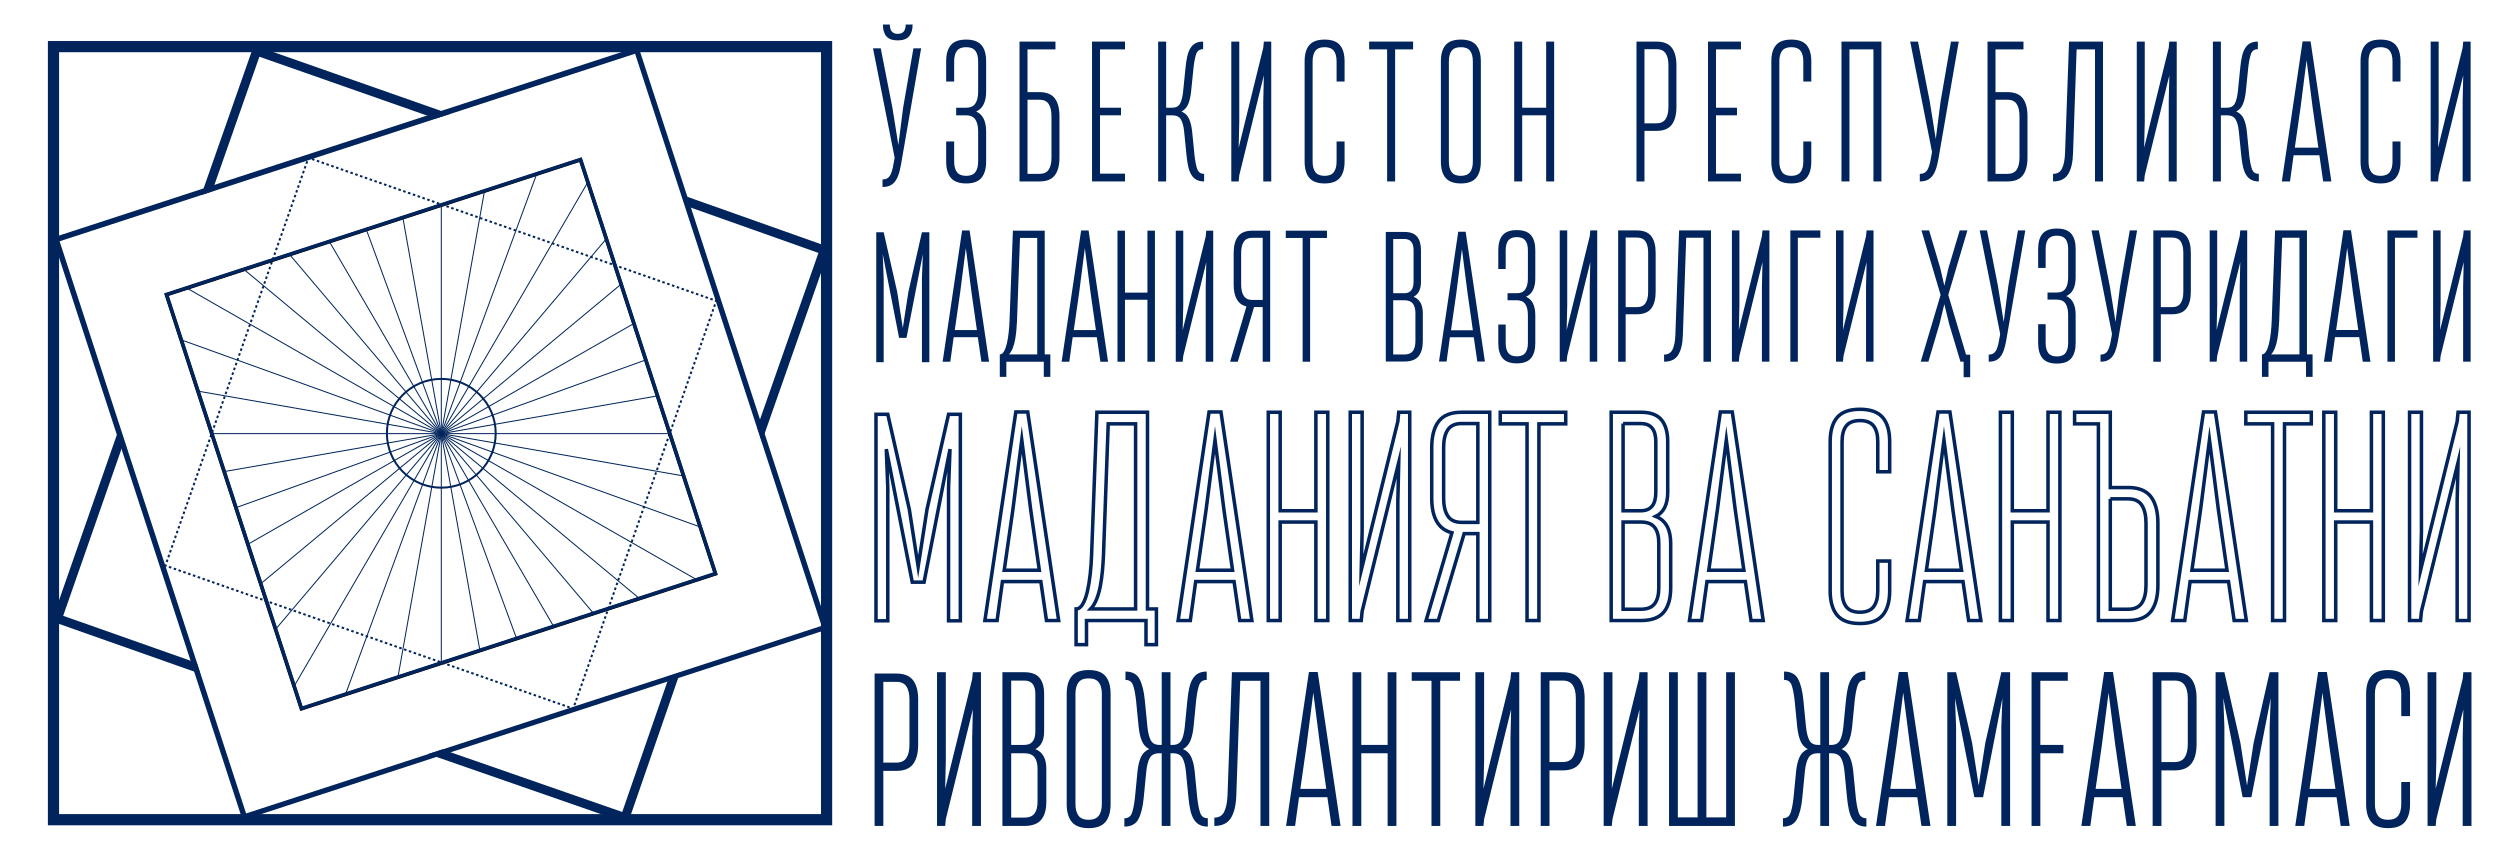 <?xml version="1.0" encoding="UTF-8" standalone="no"?>
<!-- Created with Inkscape (http://www.inkscape.org/) -->

<svg
   xmlns:dc="http://purl.org/dc/elements/1.1/"
   xmlns:cc="http://creativecommons.org/ns#"
   xmlns:rdf="http://www.w3.org/1999/02/22-rdf-syntax-ns#"
   xmlns:svg="http://www.w3.org/2000/svg"
   xmlns="http://www.w3.org/2000/svg"
   xmlns:xlink="http://www.w3.org/1999/xlink"
   xmlns:sodipodi="http://sodipodi.sourceforge.net/DTD/sodipodi-0.dtd"
   xmlns:inkscape="http://www.inkscape.org/namespaces/inkscape"
   width="710"
   height="240"
   viewBox="0 0 187.854 63.5"
   version="1.1"
   id="svg8"
   inkscape:version="0.92.4 (5da689c313, 2019-01-14)"
   sodipodi:docname="logo_uz.svg">
  <defs
     id="defs2">
    <rect
       height="289.333"
       width="782.398"
       id="SVGID_1_"
       x="0"
       y="0" />
    <rect
       height="123.448"
       width="123.448"
       transform="matrix(-0.31,-0.951,0.951,-0.31,61.209,334.935)"
       y="83.534"
       x="90.408"
       id="SVGID_3_" />
    <rect
       height="289.333"
       width="782.398"
       id="SVGID_5_"
       x="0"
       y="0" />
    <rect
       height="289.333"
       width="782.398"
       id="SVGID_1_-2"
       x="0"
       y="0" />
    <rect
       height="123.448"
       width="123.448"
       transform="matrix(-0.31,-0.951,0.951,-0.31,61.209,334.935)"
       y="83.534"
       x="90.408"
       id="SVGID_3_-9" />
    <rect
       height="289.333"
       width="782.398"
       id="SVGID_5_-3"
       x="0"
       y="0" />
    <rect
       height="289.333"
       width="782.398"
       id="SVGID_1_-6"
       x="0"
       y="0" />
    <rect
       height="123.448"
       width="123.448"
       transform="matrix(-0.31,-0.951,0.951,-0.31,61.209,334.935)"
       y="83.534"
       x="90.408"
       id="SVGID_3_-4" />
    <rect
       height="289.333"
       width="782.398"
       id="SVGID_5_-0"
       x="0"
       y="0" />
  </defs>
  <sodipodi:namedview
     id="base"
     pagecolor="#ffffff"
     bordercolor="#666666"
     borderopacity="1.0"
     inkscape:pageopacity="0.0"
     inkscape:pageshadow="2"
     inkscape:zoom="0.35"
     inkscape:cx="-35.714286"
     inkscape:cy="560"
     inkscape:document-units="mm"
     inkscape:current-layer="layer1"
     showgrid="false"
     units="px"
     inkscape:window-width="1920"
     inkscape:window-height="1017"
     inkscape:window-x="-8"
     inkscape:window-y="-8"
     inkscape:window-maximized="1" />
  <g
     inkscape:label="Layer 1"
     inkscape:groupmode="layer"
     id="layer1"
     transform="translate(0,-233.5)">
    <g
       id="g5213"
       transform="matrix(0.265,0,0,0.265,-7.167,227.628)">
      <path
         id="path4765"
         d="M 262.158,255.321 H 41.48 V 34.645 H 262.158 Z M 42.945,253.856 H 260.692 V 36.11 H 42.945 Z"
         inkscape:connector-curvature="0"
         style="fill:#00245b" />
      <path
         id="path4767"
         d="M 262.158,255.321 H 41.48 V 34.645 H 262.158 Z M 42.945,253.856 H 260.692 V 36.11 H 42.945 Z"
         stroke-miterlimit="10"
         inkscape:connector-curvature="0"
         style="fill:none;stroke:#00245b;stroke-width:1.711;stroke-miterlimit:10" />
      <polyline
         id="polyline4769"
         points="189.7,222.761 189.581,223.101   189.241,222.981 "
         stroke-miterlimit="10"
         style="fill:none;stroke:#00245b;stroke-width:0.57;stroke-miterlimit:10" />
      <line
         id="line4771"
         y2="182.777"
         x2="74.622"
         y1="222.743"
         x1="188.561"
         stroke-miterlimit="10"
         style="fill:none;stroke:#00245b;stroke-width:0.57;stroke-miterlimit:10;stroke-dasharray:0.721, 0.721" />
      <polyline
         id="polyline4773"
         points="74.281,182.658 73.941,182.539   74.06,182.199 "
         stroke-miterlimit="10"
         style="fill:none;stroke:#00245b;stroke-width:0.57;stroke-miterlimit:10" />
      <line
         id="line4775"
         y2="67.579"
         x2="114.264"
         y1="181.519"
         x1="74.299"
         stroke-miterlimit="10"
         style="fill:none;stroke:#00245b;stroke-width:0.57;stroke-miterlimit:10;stroke-dasharray:0.721, 0.721" />
      <polyline
         id="polyline4777"
         points="114.383,67.238 114.502,66.898   114.842,67.018 "
         stroke-miterlimit="10"
         style="fill:none;stroke:#00245b;stroke-width:0.57;stroke-miterlimit:10" />
      <line
         id="line4779"
         y2="107.222"
         x2="229.462"
         y1="67.256"
         x1="115.522"
         stroke-miterlimit="10"
         style="fill:none;stroke:#00245b;stroke-width:0.57;stroke-miterlimit:10;stroke-dasharray:0.721, 0.721" />
      <polyline
         id="polyline4781"
         points="229.803,107.341 230.143,107.46   230.024,107.8 "
         stroke-miterlimit="10"
         style="fill:none;stroke:#00245b;stroke-width:0.57;stroke-miterlimit:10" />
      <line
         id="line4783"
         y2="222.42"
         x2="189.819"
         y1="108.48"
         x1="229.785"
         stroke-miterlimit="10"
         style="fill:none;stroke:#00245b;stroke-width:0.57;stroke-miterlimit:10;stroke-dasharray:0.721, 0.721" />
      <rect
         id="rect4785"
         height="123.448"
         width="123.447"
         stroke-miterlimit="10"
         transform="matrix(0.951,-0.31,0.31,0.951,-37.55,54.309)"
         y="83.534"
         x="90.318"
         style="fill:none;stroke:#000000;stroke-width:0.998;stroke-miterlimit:10" />
      <g
         id="g4815">
	<defs
   id="defs4788">
		<rect
   height="289.333"
   width="782.398"
   id="rect5074"
   x="0"
   y="0" />

	</defs>

	<clipPath
   id="SVGID_2_">
		<use
   id="use4790"
   overflow="visible"
   xlink:href="#SVGID_1_-6"
   style="overflow:visible"
   x="0"
   y="0"
   width="100%"
   height="100%" />

	</clipPath>

	
		<circle
   id="circle4793"
   r="15.424"
   cy="145.019"
   cx="152.177"
   stroke-miterlimit="10"
   clip-path="url(#SVGID_2_)"
   style="fill:none;stroke:#00245b;stroke-width:0.57;stroke-miterlimit:10" />

	
		<rect
   id="rect4795"
   height="171.74"
   width="172.734"
   stroke-miterlimit="10"
   clip-path="url(#SVGID_2_)"
   transform="matrix(0.951,-0.31,0.31,0.951,-37.486,54.267)"
   y="59.17"
   x="65.577"
   style="fill:none;stroke:#00245b;stroke-width:1.141;stroke-miterlimit:10" />

	<polygon
   id="polygon4797"
   points="261.217,200.167 260.813,200.299 96.191,253.996 96.06,253.591 42.67,89.913 43.075,89.782 207.697,36.085 207.831,36.489 "
   stroke-miterlimit="10"
   clip-path="url(#SVGID_2_)"
   style="fill:none;stroke:#00245b;stroke-width:1.141;stroke-miterlimit:10" />

	<polygon
   id="polygon4799"
   points="82.259,211.587 82.04,210.91 43.692,197.378 61.187,147.304 60.898,146.414 43.064,197.458 42.972,197.724 "
   clip-path="url(#SVGID_2_)"
   style="fill:#00245b" />

	<polygon
   id="polygon4801"
   points="82.259,211.587 82.04,210.91 43.692,197.378 61.187,147.304 60.898,146.414 43.064,197.458 42.972,197.724 "
   stroke-miterlimit="10"
   clip-path="url(#SVGID_2_)"
   style="fill:none;stroke:#00245b;stroke-width:1.997;stroke-miterlimit:10" />

	<polygon
   id="polygon4803"
   points="85.734,75.867 86.411,75.646 99.983,36.971 150.563,54.721 151.448,54.432 99.904,36.344 99.637,36.25 "
   clip-path="url(#SVGID_2_)"
   style="fill:#00245b" />

	<polygon
   id="polygon4805"
   points="85.734,75.867 86.411,75.646 99.983,36.971 150.563,54.721 151.448,54.432 99.904,36.344 99.637,36.25 "
   stroke-miterlimit="10"
   clip-path="url(#SVGID_2_)"
   style="fill:none;stroke:#00245b;stroke-width:1.997;stroke-miterlimit:10" />

	<polygon
   id="polygon4807"
   points="218.285,214.416 217.609,214.636 204.1,253.669 152.485,235.715 151.596,236.001 204.179,254.297 204.446,254.391 "
   clip-path="url(#SVGID_2_)"
   style="fill:#00245b" />

	<polygon
   id="polygon4809"
   points="218.285,214.416 217.609,214.636 204.1,253.669 152.485,235.715 151.596,236.001 204.179,254.297 204.446,254.391 "
   stroke-miterlimit="10"
   clip-path="url(#SVGID_2_)"
   style="fill:none;stroke:#00245b;stroke-width:1.997;stroke-miterlimit:10" />

	<polygon
   id="polygon4811"
   points="261.111,92.916 222.008,79.048 222.227,79.724 260.39,93.262 242.818,143.337 243.105,144.226 261.018,93.182 "
   clip-path="url(#SVGID_2_)"
   style="fill:#00245b" />

	<polygon
   id="polygon4813"
   points="261.111,92.916 222.008,79.048 222.227,79.724 260.39,93.262 242.818,143.337 243.105,144.226 261.018,93.182 "
   stroke-miterlimit="10"
   clip-path="url(#SVGID_2_)"
   style="fill:none;stroke:#00245b;stroke-width:1.997;stroke-miterlimit:10" />

</g>
      <g
         id="g4859">
	<defs
   id="defs4818">
		
			<rect
   height="123.448"
   width="123.448"
   transform="matrix(-0.31,-0.951,0.951,-0.31,61.209,334.935)"
   y="83.534"
   x="90.408"
   id="rect5091" />

	</defs>

	<clipPath
   id="SVGID_4_">
		<use
   id="use4820"
   overflow="visible"
   xlink:href="#SVGID_3_-4"
   style="overflow:visible"
   x="0"
   y="0"
   width="100%"
   height="100%" />

	</clipPath>

	
		<line
   id="line4823"
   y2="255.913"
   x2="152.177"
   y1="36.367"
   x1="152.177"
   stroke-miterlimit="10"
   clip-path="url(#SVGID_4_)"
   style="fill:none;stroke:#00245b;stroke-width:0.285;stroke-miterlimit:10" />

	
		<line
   id="line4825"
   y2="145.12"
   x2="40.81"
   y1="145.12"
   x1="262.38"
   stroke-miterlimit="10"
   clip-path="url(#SVGID_4_)"
   style="fill:none;stroke:#00245b;stroke-width:0.285;stroke-miterlimit:10" />

	
		<line
   id="line4827"
   y2="164.574"
   x2="40.81"
   y1="125.87"
   x1="262.38"
   stroke-miterlimit="10"
   clip-path="url(#SVGID_4_)"
   style="fill:none;stroke:#00245b;stroke-width:0.285;stroke-miterlimit:10" />

	
		<line
   id="line4829"
   y2="185.276"
   x2="40.81"
   y1="105.383"
   x1="262.38"
   stroke-miterlimit="10"
   clip-path="url(#SVGID_4_)"
   style="fill:none;stroke:#00245b;stroke-width:0.285;stroke-miterlimit:10" />

	
		<line
   id="line4831"
   y2="208.818"
   x2="40.811"
   y1="82.029"
   x1="262.482"
   stroke-miterlimit="10"
   clip-path="url(#SVGID_4_)"
   style="fill:none;stroke:#00245b;stroke-width:0.285;stroke-miterlimit:10" />

	
		<line
   id="line4833"
   y2="237.697"
   x2="40.81"
   y1="53.583"
   x1="262.294"
   stroke-miterlimit="10"
   clip-path="url(#SVGID_4_)"
   style="fill:none;stroke:#00245b;stroke-width:0.285;stroke-miterlimit:10" />

	
		<line
   id="line4835"
   y2="255.871"
   x2="58.372"
   y1="36.449"
   x1="244.222"
   stroke-miterlimit="10"
   clip-path="url(#SVGID_4_)"
   style="fill:none;stroke:#00245b;stroke-width:0.285;stroke-miterlimit:10" />

	
		<line
   id="line4837"
   y2="255.87"
   x2="87.634"
   y1="36.367"
   x1="215.557"
   stroke-miterlimit="10"
   clip-path="url(#SVGID_4_)"
   style="fill:none;stroke:#00245b;stroke-width:0.285;stroke-miterlimit:10" />

	
		<line
   id="line4839"
   y2="255.87"
   x2="111.488"
   y1="36.367"
   x1="192.133"
   stroke-miterlimit="10"
   clip-path="url(#SVGID_4_)"
   style="fill:none;stroke:#00245b;stroke-width:0.285;stroke-miterlimit:10" />

	
		<line
   id="line4841"
   y2="255.913"
   x2="132.457"
   y1="36.367"
   x1="171.533"
   stroke-miterlimit="10"
   clip-path="url(#SVGID_4_)"
   style="fill:none;stroke:#00245b;stroke-width:0.285;stroke-miterlimit:10" />

	
		<line
   id="line4843"
   y2="255.87"
   x2="171.89"
   y1="36.367"
   x1="132.821"
   stroke-miterlimit="10"
   clip-path="url(#SVGID_4_)"
   style="fill:none;stroke:#00245b;stroke-width:0.285;stroke-miterlimit:10" />

	
		<line
   id="line4845"
   y2="255.87"
   x2="192.867"
   y1="36.367"
   x1="112.222"
   stroke-miterlimit="10"
   clip-path="url(#SVGID_4_)"
   style="fill:none;stroke:#00245b;stroke-width:0.285;stroke-miterlimit:10" />

	
		<line
   id="line4847"
   y2="255.87"
   x2="216.721"
   y1="36.367"
   x1="88.798"
   stroke-miterlimit="10"
   clip-path="url(#SVGID_4_)"
   style="fill:none;stroke:#00245b;stroke-width:0.285;stroke-miterlimit:10" />

	
		<line
   id="line4849"
   y2="255.87"
   x2="245.982"
   y1="36.367"
   x1="60.064"
   stroke-miterlimit="10"
   clip-path="url(#SVGID_4_)"
   style="fill:none;stroke:#00245b;stroke-width:0.285;stroke-miterlimit:10" />

	
		<line
   id="line4851"
   y2="237.806"
   x2="263.574"
   y1="53.36"
   x1="41.892"
   stroke-miterlimit="10"
   clip-path="url(#SVGID_4_)"
   style="fill:none;stroke:#00245b;stroke-width:0.285;stroke-miterlimit:10" />

	
		<line
   id="line4853"
   y2="208.152"
   x2="262.38"
   y1="81.422"
   x1="40.81"
   stroke-miterlimit="10"
   clip-path="url(#SVGID_4_)"
   style="fill:none;stroke:#00245b;stroke-width:0.285;stroke-miterlimit:10" />

	
		<line
   id="line4855"
   y2="184.856"
   x2="262.38"
   y1="104.963"
   x1="40.81"
   stroke-miterlimit="10"
   clip-path="url(#SVGID_4_)"
   style="fill:none;stroke:#00245b;stroke-width:0.285;stroke-miterlimit:10" />

	
		<line
   id="line4857"
   y2="164.37"
   x2="262.38"
   y1="125.666"
   x1="40.81"
   stroke-miterlimit="10"
   clip-path="url(#SVGID_4_)"
   style="fill:none;stroke:#00245b;stroke-width:0.285;stroke-miterlimit:10" />

</g>
      <g
         id="g5051">
	<defs
   id="defs4862">
		<rect
   height="289.333"
   width="782.398"
   id="rect5115"
   x="0"
   y="0" />

	</defs>

	<clipPath
   id="SVGID_6_">
		<use
   id="use4864"
   overflow="visible"
   xlink:href="#SVGID_5_-0"
   style="overflow:visible"
   x="0"
   y="0"
   width="100%"
   height="100%" />

	</clipPath>

	
		<rect
   id="rect4867"
   height="123.447"
   width="123.447"
   stroke-miterlimit="10"
   clip-path="url(#SVGID_6_)"
   transform="matrix(-0.951,0.31,-0.31,-0.951,341.808,236.18)"
   y="83.535"
   x="90.408"
   style="fill:none;stroke:#00245b;stroke-miterlimit:10" />

	<path
   id="path4869"
   d="m 274.589,35.858 h 2.191 l 3.313,16.85 1.685,10.56 1.349,-10.56 2.921,-16.85 h 2.19 l -5.448,31.455 c -0.188,1.235 -0.404,2.34 -0.646,3.314 -0.245,0.973 -0.562,1.797 -0.956,2.471 -0.392,0.674 -0.898,1.189 -1.516,1.544 -0.619,0.357 -1.413,0.534 -2.387,0.534 v -2.135 c 0.599,0 1.086,-0.13 1.46,-0.393 0.374,-0.26 0.675,-0.645 0.898,-1.151 0.226,-0.506 0.413,-1.104 0.563,-1.797 0.148,-0.692 0.299,-1.489 0.449,-2.387 l 0.056,-0.506 z m 11.233,-6.74 c 0,1.46 -0.337,2.575 -1.011,3.341 -0.673,0.768 -1.74,1.152 -3.201,1.152 -1.498,0 -2.576,-0.384 -3.23,-1.152 -0.656,-0.766 -0.983,-1.881 -0.983,-3.341 h 1.966 c 0,1.76 0.749,2.64 2.247,2.64 1.497,0 2.247,-0.88 2.247,-2.64 z"
   clip-path="url(#SVGID_6_)"
   inkscape:connector-curvature="0"
   style="fill:#00245b" />

	<path
   id="path4871"
   d="m 303.607,51.512 c 0.529,-0.793 0.795,-1.926 0.795,-3.399 v -8.555 c 0,-1.322 -0.266,-2.322 -0.795,-3.003 -0.528,-0.68 -1.396,-1.02 -2.605,-1.02 -1.209,0 -2.078,0.34 -2.607,1.02 -0.529,0.681 -0.793,1.681 -0.793,3.003 v 5.722 h -2.266 v -5.722 c 0,-2.04 0.444,-3.578 1.332,-4.617 0.887,-1.039 2.332,-1.559 4.334,-1.559 2.001,0 3.446,0.52 4.334,1.559 0.887,1.039 1.332,2.577 1.332,4.617 v 8.555 c 0,2.946 -0.946,4.835 -2.833,5.665 1.887,0.831 2.833,2.719 2.833,5.665 v 8.499 c 0,2.04 -0.445,3.589 -1.332,4.646 -0.888,1.057 -2.333,1.586 -4.334,1.586 -2.002,0 -3.447,-0.529 -4.334,-1.586 -0.888,-1.057 -1.332,-2.606 -1.332,-4.646 v -5.665 h 2.266 v 5.665 c 0,1.321 0.264,2.333 0.793,3.031 0.529,0.699 1.398,1.048 2.607,1.048 1.209,0 2.077,-0.349 2.605,-1.048 0.529,-0.698 0.795,-1.71 0.795,-3.031 v -8.499 c 0,-1.473 -0.266,-2.606 -0.795,-3.399 -0.528,-0.793 -1.396,-1.189 -2.605,-1.189 h -2.832 v -2.154 h 2.832 c 1.209,0 2.078,-0.395 2.605,-1.189"
   clip-path="url(#SVGID_6_)"
   inkscape:connector-curvature="0"
   style="fill:#00245b" />

	<path
   id="path4873"
   d="m 316.129,33.95 h 10.198 v 2.21 h -7.931 v 12.123 h 3.398 c 2.001,0 3.447,0.587 4.334,1.757 0.887,1.171 1.331,2.853 1.331,5.042 v 11.784 c 0,2.191 -0.444,3.862 -1.331,5.014 -0.887,1.152 -2.333,1.727 -4.334,1.727 h -5.665 z m 2.267,16.486 v 21.019 h 3.398 c 1.208,0 2.077,-0.397 2.607,-1.19 0.528,-0.793 0.793,-1.926 0.793,-3.399 V 55.082 c 0,-1.473 -0.265,-2.615 -0.793,-3.428 -0.53,-0.811 -1.399,-1.218 -2.607,-1.218 z"
   clip-path="url(#SVGID_6_)"
   inkscape:connector-curvature="0"
   style="fill:#00245b" />

	<polygon
   id="polygon4875"
   points="338.96,52.701 344.909,52.701 344.909,54.855 338.96,54.855 338.96,71.397 346.042,71.397 346.042,73.607 336.694,73.607 336.694,33.95 346.042,33.95 346.042,36.159 338.96,36.159 "
   clip-path="url(#SVGID_6_)"
   style="fill:#00245b" />

	<path
   id="path4877"
   d="m 365.758,66.242 c 0.189,1.663 0.443,2.946 0.766,3.853 0.32,0.906 0.971,1.359 1.953,1.359 v 2.153 c -0.869,0 -1.595,-0.16 -2.181,-0.482 -0.585,-0.32 -1.067,-0.793 -1.444,-1.415 -0.378,-0.623 -0.672,-1.397 -0.878,-2.323 -0.209,-0.925 -0.369,-1.973 -0.483,-3.145 l -0.679,-6.798 c -0.152,-1.473 -0.453,-2.606 -0.907,-3.399 -0.454,-0.793 -1.285,-1.19 -2.493,-1.19 h -1.7 v 18.752 h -2.266 V 33.95 h 2.266 v 18.752 h 1.7 c 1.096,0 1.851,-0.406 2.267,-1.218 0.415,-0.812 0.698,-1.954 0.85,-3.427 l 0.679,-6.742 c 0.113,-1.171 0.274,-2.219 0.482,-3.144 0.208,-0.926 0.501,-1.7 0.879,-2.324 0.377,-0.622 0.858,-1.095 1.444,-1.415 0.585,-0.321 1.311,-0.482 2.182,-0.482 v 2.153 c -0.984,0 -1.635,0.453 -1.956,1.359 -0.321,0.907 -0.576,2.191 -0.764,3.853 l -0.681,6.742 c -0.15,1.435 -0.424,2.634 -0.82,3.597 -0.397,0.963 -1.029,1.671 -1.899,2.125 0.983,0.416 1.69,1.105 2.124,2.067 0.435,0.964 0.728,2.163 0.879,3.598 z"
   clip-path="url(#SVGID_6_)"
   inkscape:connector-curvature="0"
   style="fill:#00245b" />

	<polygon
   id="polygon4879"
   points="385.246,73.607 385.246,50.945 385.416,43.524 378.448,71.852 378.277,73.607 376.182,73.607 376.182,33.95 378.448,33.95 378.448,56.611 378.277,64.034 385.246,35.707 385.416,33.95 387.512,33.95 387.512,73.607 "
   clip-path="url(#SVGID_6_)"
   style="fill:#00245b" />

	<path
   id="path4881"
   d="m 408.304,67.942 c 0,2.04 -0.443,3.589 -1.331,4.646 -0.888,1.057 -2.333,1.586 -4.334,1.586 -2.002,0 -3.447,-0.529 -4.334,-1.586 -0.889,-1.057 -1.331,-2.606 -1.331,-4.646 V 39.558 c 0,-2.04 0.442,-3.577 1.331,-4.617 0.887,-1.039 2.332,-1.559 4.334,-1.559 2.001,0 3.446,0.52 4.334,1.559 0.888,1.04 1.331,2.577 1.331,4.617 v 5.722 h -2.267 v -5.722 c 0,-1.322 -0.265,-2.322 -0.793,-3.002 -0.528,-0.68 -1.397,-1.02 -2.605,-1.02 -1.209,0 -2.078,0.34 -2.606,1.02 -0.529,0.68 -0.793,1.68 -0.793,3.002 v 28.384 c 0,1.322 0.264,2.333 0.793,3.031 0.528,0.699 1.397,1.048 2.606,1.048 1.208,0 2.077,-0.349 2.605,-1.048 0.528,-0.698 0.793,-1.709 0.793,-3.031 v -5.665 h 2.267 z"
   clip-path="url(#SVGID_6_)"
   inkscape:connector-curvature="0"
   style="fill:#00245b" />

	<polygon
   id="polygon4883"
   points="420.37,36.159 415.272,36.159 415.272,33.95 427.736,33.95 427.736,36.159 422.638,36.159 422.638,73.607 420.37,73.607 "
   clip-path="url(#SVGID_6_)"
   style="fill:#00245b" />

	<path
   id="path4885"
   d="m 435.61,39.558 c 0,-2.04 0.443,-3.577 1.332,-4.617 0.886,-1.039 2.331,-1.559 4.333,-1.559 2.001,0 3.446,0.52 4.334,1.559 0.888,1.04 1.332,2.577 1.332,4.617 v 28.384 c 0,2.04 -0.444,3.589 -1.332,4.646 -0.888,1.057 -2.333,1.586 -4.334,1.586 -2.002,0 -3.447,-0.529 -4.333,-1.586 -0.889,-1.057 -1.332,-2.606 -1.332,-4.646 z m 2.267,28.384 c 0,1.322 0.264,2.333 0.793,3.031 0.527,0.699 1.396,1.048 2.605,1.048 1.208,0 2.077,-0.349 2.606,-1.048 0.528,-0.698 0.793,-1.709 0.793,-3.031 V 39.558 c 0,-1.322 -0.265,-2.322 -0.793,-3.002 -0.529,-0.68 -1.398,-1.02 -2.606,-1.02 -1.209,0 -2.078,0.34 -2.605,1.02 -0.529,0.68 -0.793,1.68 -0.793,3.002 z"
   clip-path="url(#SVGID_6_)"
   inkscape:connector-curvature="0"
   style="fill:#00245b" />

	<polygon
   id="polygon4887"
   points="458.668,73.607 456.401,73.607 456.401,33.95 458.668,33.95 458.668,52.702 465.466,52.702 465.466,33.95 467.732,33.95 467.732,73.607 465.466,73.607 465.466,54.855 458.668,54.855 "
   clip-path="url(#SVGID_6_)"
   style="fill:#00245b" />

	<path
   id="path4889"
   d="m 491.073,33.95 h 5.665 c 2.002,0 3.446,0.576 4.334,1.728 0.888,1.153 1.331,2.824 1.331,5.014 v 11.785 c 0,2.189 -0.443,3.871 -1.331,5.041 -0.888,1.171 -2.332,1.756 -4.334,1.756 h -3.399 v 14.333 h -2.266 z m 2.266,2.153 v 21.019 h 3.399 c 1.209,0 2.077,-0.406 2.605,-1.219 0.529,-0.811 0.793,-1.954 0.793,-3.426 V 40.692 c 0,-1.473 -0.264,-2.606 -0.793,-3.4 -0.528,-0.793 -1.396,-1.189 -2.605,-1.189 z"
   clip-path="url(#SVGID_6_)"
   inkscape:connector-curvature="0"
   style="fill:#00245b" />

	<polygon
   id="polygon4891"
   points="513.622,52.701 519.57,52.701 519.57,54.855 513.622,54.855 513.622,71.397 520.703,71.397 520.703,73.607 511.355,73.607 511.355,33.95 520.703,33.95 520.703,36.159 513.622,36.159 "
   clip-path="url(#SVGID_6_)"
   style="fill:#00245b" />

	<path
   id="path4893"
   d="m 540.646,67.942 c 0,2.04 -0.444,3.589 -1.332,4.646 -0.887,1.057 -2.332,1.586 -4.333,1.586 -2.003,0 -3.448,-0.529 -4.334,-1.586 -0.889,-1.057 -1.332,-2.606 -1.332,-4.646 V 39.558 c 0,-2.04 0.443,-3.577 1.332,-4.617 0.886,-1.039 2.331,-1.559 4.334,-1.559 2.001,0 3.446,0.52 4.333,1.559 0.888,1.04 1.332,2.577 1.332,4.617 v 5.722 h -2.267 v -5.722 c 0,-1.322 -0.265,-2.322 -0.793,-3.002 -0.529,-0.68 -1.397,-1.02 -2.605,-1.02 -1.21,0 -2.078,0.34 -2.606,1.02 -0.529,0.68 -0.793,1.68 -0.793,3.002 v 28.384 c 0,1.322 0.264,2.333 0.793,3.031 0.528,0.699 1.396,1.048 2.606,1.048 1.208,0 2.076,-0.349 2.605,-1.048 0.528,-0.698 0.793,-1.709 0.793,-3.031 v -5.665 h 2.267 z"
   clip-path="url(#SVGID_6_)"
   inkscape:connector-curvature="0"
   style="fill:#00245b" />

	<polygon
   id="polygon4895"
   points="560.53,73.607 558.265,73.607 558.265,36.159 551.466,36.159 551.466,73.607 549.2,73.607 549.2,33.95 560.53,33.95 "
   clip-path="url(#SVGID_6_)"
   style="fill:#00245b" />

	<path
   id="path4897"
   d="m 568.688,33.95 h 2.21 l 3.343,16.996 1.699,10.651 1.359,-10.651 2.946,-16.996 h 2.21 l -5.496,31.726 c -0.189,1.246 -0.406,2.36 -0.651,3.343 -0.245,0.982 -0.566,1.813 -0.963,2.493 -0.396,0.679 -0.906,1.199 -1.53,1.557 -0.622,0.36 -1.426,0.538 -2.406,0.538 v -2.153 c 0.603,0 1.094,-0.131 1.472,-0.396 0.378,-0.263 0.68,-0.651 0.907,-1.161 0.227,-0.51 0.415,-1.114 0.565,-1.813 0.151,-0.698 0.302,-1.502 0.454,-2.408 l 0.057,-0.509 z"
   clip-path="url(#SVGID_6_)"
   inkscape:connector-curvature="0"
   style="fill:#00245b" />

	<path
   id="path4899"
   d="m 590.613,33.95 h 10.197 v 2.21 h -7.932 v 12.123 h 3.399 c 2.002,0 3.446,0.587 4.334,1.757 0.888,1.171 1.331,2.853 1.331,5.042 v 11.784 c 0,2.191 -0.443,3.862 -1.331,5.014 -0.888,1.152 -2.332,1.727 -4.334,1.727 h -5.665 V 33.95 Z m 2.266,16.486 v 21.019 h 3.399 c 1.209,0 2.077,-0.397 2.605,-1.19 0.529,-0.793 0.793,-1.926 0.793,-3.399 V 55.082 c 0,-1.473 -0.264,-2.615 -0.793,-3.428 -0.528,-0.811 -1.396,-1.218 -2.605,-1.218 z"
   clip-path="url(#SVGID_6_)"
   inkscape:connector-curvature="0"
   style="fill:#00245b" />

	<path
   id="path4901"
   d="m 609.195,71.454 c 1.208,0 2.058,-0.51 2.55,-1.53 0.49,-1.019 0.773,-2.435 0.85,-4.248 l 1.133,-31.726 h 9.632 v 39.657 h -2.268 V 36.159 h -5.211 l -1.021,29.517 c -0.075,2.531 -0.538,4.485 -1.388,5.863 -0.851,1.38 -2.276,2.068 -4.277,2.068 z"
   clip-path="url(#SVGID_6_)"
   inkscape:connector-curvature="0"
   style="fill:#00245b" />

	<polygon
   id="polygon4903"
   points="641.997,73.607 641.997,50.945 642.167,43.524 635.199,71.852 635.028,73.607 632.933,73.607 632.933,33.95 635.199,33.95 635.199,56.611 635.028,64.034 641.997,35.707 642.167,33.95 644.264,33.95 644.264,73.607 "
   clip-path="url(#SVGID_6_)"
   style="fill:#00245b" />

	<path
   id="path4905"
   d="m 664.827,66.242 c 0.188,1.663 0.444,2.946 0.766,3.853 0.32,0.906 0.972,1.359 1.954,1.359 v 2.153 c -0.869,0 -1.596,-0.16 -2.182,-0.482 -0.585,-0.32 -1.067,-0.793 -1.444,-1.415 -0.378,-0.623 -0.672,-1.397 -0.878,-2.323 -0.209,-0.925 -0.369,-1.973 -0.482,-3.145 l -0.68,-6.798 c -0.15,-1.473 -0.452,-2.606 -0.906,-3.399 -0.453,-0.793 -1.284,-1.19 -2.492,-1.19 h -1.7 v 18.752 h -2.268 V 33.95 h 2.268 v 18.752 h 1.7 c 1.095,0 1.85,-0.406 2.266,-1.218 0.415,-0.812 0.698,-1.954 0.85,-3.427 l 0.68,-6.742 c 0.112,-1.171 0.273,-2.219 0.482,-3.144 0.207,-0.926 0.5,-1.7 0.878,-2.324 0.377,-0.622 0.858,-1.095 1.444,-1.415 0.586,-0.321 1.311,-0.482 2.182,-0.482 v 2.153 c -0.982,0 -1.634,0.453 -1.955,1.359 -0.321,0.907 -0.576,2.191 -0.765,3.853 l -0.681,6.742 c -0.15,1.435 -0.424,2.634 -0.82,3.597 -0.396,0.963 -1.029,1.671 -1.898,2.125 0.982,0.416 1.689,1.105 2.123,2.067 0.436,0.964 0.729,2.163 0.88,3.598 z"
   clip-path="url(#SVGID_6_)"
   inkscape:connector-curvature="0"
   style="fill:#00245b" />

	<path
   id="path4907"
   d="m 684.713,66.186 h -7.308 l -1.021,7.422 h -2.322 l 5.892,-39.714 h 2.267 l 5.892,39.714 h -2.323 z m -6.968,-2.153 h 6.685 l -1.644,-11.501 -1.698,-13.314 -1.7,13.314 z"
   clip-path="url(#SVGID_6_)"
   inkscape:connector-curvature="0"
   style="fill:#00245b" />

	<path
   id="path4909"
   d="m 707.715,67.942 c 0,2.04 -0.444,3.589 -1.332,4.646 -0.887,1.057 -2.333,1.586 -4.334,1.586 -2.002,0 -3.447,-0.529 -4.333,-1.586 -0.889,-1.057 -1.332,-2.606 -1.332,-4.646 V 39.558 c 0,-2.04 0.443,-3.577 1.332,-4.617 0.886,-1.039 2.331,-1.559 4.333,-1.559 2.001,0 3.447,0.52 4.334,1.559 0.888,1.04 1.332,2.577 1.332,4.617 v 5.722 h -2.268 v -5.722 c 0,-1.322 -0.264,-2.322 -0.793,-3.002 -0.528,-0.68 -1.397,-1.02 -2.605,-1.02 -1.209,0 -2.078,0.34 -2.605,1.02 -0.529,0.68 -0.793,1.68 -0.793,3.002 v 28.384 c 0,1.322 0.264,2.333 0.793,3.031 0.527,0.699 1.396,1.048 2.605,1.048 1.208,0 2.077,-0.349 2.605,-1.048 0.529,-0.698 0.793,-1.709 0.793,-3.031 v -5.665 h 2.268 z"
   clip-path="url(#SVGID_6_)"
   inkscape:connector-curvature="0"
   style="fill:#00245b" />

	<polygon
   id="polygon4911"
   points="725.334,73.607 725.334,50.945 725.504,43.524 718.535,71.852 718.366,73.607 716.27,73.607 716.27,33.95 718.535,33.95 718.535,56.611 718.366,64.034 725.334,35.707 725.504,33.95 727.6,33.95 727.6,73.607 "
   clip-path="url(#SVGID_6_)"
   style="fill:#00245b" />

	<polygon
   id="polygon4913"
   points="288.459,88.011 290.565,88.011 290.565,124.858 288.459,124.858 288.459,101.118 288.722,94.223 284.089,117.962 281.984,117.962 277.353,94.223 277.615,101.118 277.615,124.858 275.51,124.858 275.51,88.011 277.615,88.011 281.458,104.961 283.036,115.172 284.616,104.961 "
   clip-path="url(#SVGID_6_)"
   style="fill:#00245b" />

	<path
   id="path4915"
   d="m 304.311,117.772 h -6.848 l -0.956,6.955 h -2.177 l 5.522,-37.218 h 2.123 l 5.523,37.218 h -2.178 z m -6.531,-2.017 h 6.266 l -1.541,-10.778 -1.592,-12.477 -1.593,12.477 z"
   clip-path="url(#SVGID_6_)"
   inkscape:connector-curvature="0"
   style="fill:#00245b" />

	<path
   id="path4917"
   d="m 323.014,124.727 h -10.618 v 4.301 h -1.858 v -6.372 c 0.459,0 0.858,-0.291 1.194,-0.876 0.335,-0.583 0.611,-1.335 0.823,-2.256 0.213,-0.919 0.38,-1.945 0.504,-3.079 0.125,-1.132 0.203,-2.23 0.239,-3.292 l 0.956,-25.59 h 9.025 v 35.093 h 1.594 v 6.372 h -1.859 z m -7.593,-11.574 c -0.035,0.886 -0.097,1.798 -0.186,2.734 -0.087,0.939 -0.211,1.832 -0.371,2.682 -0.159,0.849 -0.38,1.628 -0.663,2.335 -0.284,0.709 -0.637,1.293 -1.062,1.752 h 8.017 V 89.633 h -4.884 z"
   clip-path="url(#SVGID_6_)"
   inkscape:connector-curvature="0"
   style="fill:#00245b" />

	<path
   id="path4919"
   d="m 338.054,117.772 h -6.849 l -0.955,6.955 h -2.178 l 5.522,-37.218 h 2.123 l 5.523,37.218 h -2.177 z m -6.531,-2.017 h 6.266 l -1.539,-10.778 -1.594,-12.477 -1.592,12.477 z"
   clip-path="url(#SVGID_6_)"
   inkscape:connector-curvature="0"
   style="fill:#00245b" />

	<polygon
   id="polygon4921"
   points="346.033,124.727 343.909,124.727 343.909,87.563 346.033,87.563 346.033,105.136 352.404,105.136 352.404,87.563 354.527,87.563 354.527,124.727 352.404,124.727 352.404,107.154 346.033,107.154 "
   clip-path="url(#SVGID_6_)"
   style="fill:#00245b" />

	<polygon
   id="polygon4923"
   points="368.931,124.727 368.931,103.49 369.089,96.536 362.561,123.082 362.4,124.727 360.437,124.727 360.437,87.563 362.561,87.563 362.561,108.8 362.4,115.756 368.931,89.209 369.089,87.563 371.055,87.563 371.055,124.727 "
   clip-path="url(#SVGID_6_)"
   style="fill:#00245b" />

	<path
   id="path4925"
   d="m 382.166,87.563 h 5.043 v 37.164 h -2.124 v -15.502 h -2.441 l -4.619,15.502 h -2.178 l 4.62,-15.662 c -2.408,-0.601 -3.611,-2.671 -3.611,-6.211 v -8.973 c 0,-2.052 0.416,-3.619 1.248,-4.699 0.831,-1.079 2.185,-1.619 4.062,-1.619 m -3.187,6.318 v 8.973 c 0,1.38 0.247,2.451 0.743,3.211 0.495,0.762 1.309,1.142 2.443,1.142 h 2.919 V 89.581 h -2.919 c -1.134,0 -1.948,0.371 -2.443,1.114 -0.495,0.744 -0.743,1.806 -0.743,3.186"
   clip-path="url(#SVGID_6_)"
   inkscape:connector-curvature="0"
   style="fill:#00245b" />

	<polygon
   id="polygon4927"
   points="396.409,89.633 391.632,89.633 391.632,87.563 403.312,87.563 403.312,89.633 398.534,89.633 398.534,124.727 396.409,124.727 "
   clip-path="url(#SVGID_6_)"
   style="fill:#00245b" />

	<path
   id="path4929"
   d="m 425.244,87.927 c 1.68,0 2.887,0.446 3.621,1.338 0.734,0.893 1.103,2.178 1.103,3.859 v 8.923 c 0,2.135 -0.7,3.552 -2.101,4.251 1.749,0.701 2.625,2.275 2.625,4.725 v 7.874 c 0,1.889 -0.411,3.324 -1.232,4.304 -0.822,0.98 -2.162,1.469 -4.016,1.469 h -5.249 V 87.927 Z m -3.149,1.995 v 15.379 h 3.149 c 1.748,0 2.623,-1.084 2.623,-3.254 v -8.923 c 0,-2.134 -0.875,-3.202 -2.623,-3.202 z m 0,17.374 v 15.379 h 3.149 c 1.119,0 1.923,-0.322 2.413,-0.97 0.49,-0.648 0.736,-1.583 0.736,-2.808 v -7.874 c 0,-1.225 -0.246,-2.153 -0.736,-2.782 -0.49,-0.63 -1.294,-0.945 -2.413,-0.945 z"
   clip-path="url(#SVGID_6_)"
   inkscape:connector-curvature="0"
   style="fill:#00245b" />

	<path
   id="path4931"
   d="m 444.942,117.794 h -6.771 l -0.945,6.876 h -2.151 l 5.459,-36.795 h 2.099 l 5.459,36.795 h -2.152 z m -6.456,-1.994 h 6.194 l -1.522,-10.656 -1.574,-12.336 -1.576,12.336 z"
   clip-path="url(#SVGID_6_)"
   inkscape:connector-curvature="0"
   style="fill:#00245b" />

	<path
   id="path4933"
   d="m 459.55,104.199 c 0.49,-0.735 0.736,-1.784 0.736,-3.149 v -7.926 c 0,-1.225 -0.246,-2.152 -0.736,-2.782 -0.49,-0.63 -1.294,-0.945 -2.414,-0.945 -1.121,0 -1.925,0.315 -2.415,0.945 -0.49,0.63 -0.734,1.557 -0.734,2.782 v 5.301 h -2.1 v -5.301 c 0,-1.891 0.411,-3.315 1.233,-4.279 0.822,-0.962 2.159,-1.443 4.016,-1.443 1.854,0 3.192,0.481 4.017,1.443 0.82,0.964 1.233,2.388 1.233,4.279 v 7.926 c 0,2.73 -0.876,4.48 -2.625,5.249 1.749,0.77 2.625,2.519 2.625,5.249 v 7.873 c 0,1.891 -0.413,3.326 -1.233,4.305 -0.824,0.979 -2.162,1.47 -4.017,1.47 -1.856,0 -3.193,-0.491 -4.016,-1.47 -0.823,-0.979 -1.233,-2.414 -1.233,-4.305 v -5.248 h 2.1 v 5.248 c 0,1.225 0.244,2.162 0.734,2.809 0.49,0.647 1.294,0.971 2.415,0.971 1.12,0 1.924,-0.324 2.414,-0.971 0.49,-0.647 0.736,-1.584 0.736,-2.809 v -7.873 c 0,-1.365 -0.246,-2.415 -0.736,-3.15 -0.49,-0.735 -1.294,-1.102 -2.414,-1.102 h -2.624 v -1.995 h 2.624 c 1.12,0 1.924,-0.367 2.414,-1.102"
   clip-path="url(#SVGID_6_)"
   inkscape:connector-curvature="0"
   style="fill:#00245b" />

	<polygon
   id="polygon4935"
   points="477.817,124.72 477.817,103.449 477.977,96.484 471.437,123.073 471.276,124.72 469.31,124.72 469.31,87.497 471.437,87.497 471.437,108.768 471.276,115.734 477.817,89.146 477.977,87.497 479.944,87.497 479.944,124.72 "
   clip-path="url(#SVGID_6_)"
   style="fill:#00245b" />

	<path
   id="path4937"
   d="m 485.878,87.497 h 5.317 c 1.878,0 3.234,0.541 4.067,1.622 0.832,1.082 1.25,2.65 1.25,4.706 v 11.061 c 0,2.056 -0.418,3.634 -1.25,4.732 -0.833,1.099 -2.189,1.649 -4.067,1.649 h -3.19 v 13.453 h -2.127 z m 2.127,2.021 v 19.728 h 3.19 c 1.134,0 1.948,-0.381 2.446,-1.144 0.495,-0.761 0.744,-1.834 0.744,-3.216 V 93.825 c 0,-1.383 -0.249,-2.446 -0.744,-3.19 -0.498,-0.745 -1.312,-1.117 -2.446,-1.117 z"
   clip-path="url(#SVGID_6_)"
   inkscape:connector-curvature="0"
   style="fill:#00245b" />

	<path
   id="path4939"
   d="m 498.906,122.699 c 1.134,0 1.931,-0.478 2.393,-1.436 0.46,-0.956 0.726,-2.286 0.797,-3.987 l 1.064,-29.779 h 9.04 v 37.223 h -2.127 V 89.571 h -4.894 l -0.956,27.705 c -0.071,2.376 -0.506,4.209 -1.303,5.503 -0.799,1.295 -2.137,1.941 -4.015,1.941 v -2.021 z"
   clip-path="url(#SVGID_6_)"
   inkscape:connector-curvature="0"
   style="fill:#00245b" />

	<polygon
   id="polygon4941"
   points="526.642,124.72 526.642,103.449 526.802,96.484 520.261,123.073 520.102,124.72 518.134,124.72 518.134,87.497 520.261,87.497 520.261,108.768 520.102,115.734 526.642,89.146 526.802,87.497 528.769,87.497 528.769,124.72 "
   clip-path="url(#SVGID_6_)"
   style="fill:#00245b" />

	<polygon
   id="polygon4943"
   points="536.83,124.72 534.703,124.72 534.703,87.498 543.211,87.498 543.211,89.571 536.83,89.571 "
   clip-path="url(#SVGID_6_)"
   style="fill:#00245b" />

	<polygon
   id="polygon4945"
   points="556.164,124.72 556.164,103.449 556.324,96.484 549.783,123.073 549.624,124.72 547.656,124.72 547.656,87.497 549.783,87.497 549.783,108.768 549.624,115.734 556.164,89.146 556.324,87.497 558.291,87.497 558.291,124.72 "
   clip-path="url(#SVGID_6_)"
   style="fill:#00245b" />

	<polygon
   id="polygon4947"
   points="577.307,105.789 571.882,87.497 574.062,87.497 577.2,98.132 578.37,103.185 579.539,98.132 582.729,87.497 584.911,87.497 579.486,105.789 585.123,124.72 582.943,124.72 579.752,114.085 578.37,108.396 576.987,114.085 573.85,124.72 571.67,124.72 "
   clip-path="url(#SVGID_6_)"
   style="fill:#00245b" />

	<path
   id="path4949"
   d="m 588.398,87.497 h 2.074 l 3.137,15.952 1.595,9.998 1.277,-9.998 2.765,-15.952 h 2.074 l -5.158,29.779 c -0.178,1.169 -0.382,2.216 -0.611,3.137 -0.231,0.922 -0.532,1.702 -0.904,2.34 -0.372,0.638 -0.852,1.125 -1.437,1.462 -0.585,0.338 -1.338,0.505 -2.26,0.505 v -2.021 c 0.567,0 1.028,-0.123 1.383,-0.372 0.354,-0.247 0.639,-0.611 0.851,-1.089 0.213,-0.48 0.391,-1.046 0.531,-1.702 0.142,-0.656 0.284,-1.41 0.426,-2.26 l 0.054,-0.478 z"
   clip-path="url(#SVGID_6_)"
   inkscape:connector-curvature="0"
   style="fill:#00245b" />

	<path
   id="path4951"
   d="m 612.73,103.982 c 0.496,-0.745 0.745,-1.808 0.745,-3.191 v -8.029 c 0,-1.241 -0.249,-2.18 -0.745,-2.819 -0.497,-0.638 -1.312,-0.957 -2.446,-0.957 -1.134,0 -1.95,0.319 -2.446,0.957 -0.496,0.639 -0.744,1.578 -0.744,2.819 v 5.37 h -2.127 v -5.37 c 0,-1.915 0.417,-3.359 1.25,-4.334 0.833,-0.975 2.188,-1.463 4.067,-1.463 1.879,0 3.235,0.488 4.069,1.463 0.832,0.975 1.249,2.419 1.249,4.334 v 8.029 c 0,2.766 -0.887,4.539 -2.659,5.318 1.772,0.78 2.659,2.552 2.659,5.317 v 7.977 c 0,1.915 -0.417,3.369 -1.249,4.361 -0.834,0.992 -2.19,1.489 -4.069,1.489 -1.879,0 -3.234,-0.497 -4.067,-1.489 -0.833,-0.992 -1.25,-2.446 -1.25,-4.361 v -5.317 h 2.127 v 5.317 c 0,1.241 0.248,2.19 0.744,2.845 0.496,0.656 1.312,0.984 2.446,0.984 1.134,0 1.949,-0.328 2.446,-0.984 0.496,-0.655 0.745,-1.604 0.745,-2.845 v -7.977 c 0,-1.382 -0.249,-2.446 -0.745,-3.19 -0.497,-0.745 -1.312,-1.117 -2.446,-1.117 h -2.657 v -2.021 h 2.657 c 1.135,0 1.949,-0.372 2.446,-1.116"
   clip-path="url(#SVGID_6_)"
   inkscape:connector-curvature="0"
   style="fill:#00245b" />

	<path
   id="path4953"
   d="m 620.101,87.497 h 2.074 l 3.138,15.952 1.596,9.998 1.275,-9.998 2.766,-15.952 h 2.073 l -5.158,29.779 c -0.178,1.169 -0.381,2.216 -0.611,3.137 -0.23,0.922 -0.531,1.702 -0.903,2.34 -0.372,0.638 -0.852,1.125 -1.438,1.462 -0.583,0.338 -1.338,0.505 -2.258,0.505 v -2.021 c 0.565,0 1.027,-0.123 1.381,-0.372 0.355,-0.247 0.639,-0.611 0.852,-1.089 0.214,-0.48 0.39,-1.046 0.531,-1.702 0.142,-0.656 0.283,-1.41 0.427,-2.26 l 0.053,-0.478 z"
   clip-path="url(#SVGID_6_)"
   inkscape:connector-curvature="0"
   style="fill:#00245b" />

	<path
   id="path4955"
   d="m 637.629,87.497 h 5.317 c 1.878,0 3.234,0.541 4.067,1.622 0.832,1.082 1.25,2.65 1.25,4.706 v 11.061 c 0,2.056 -0.418,3.634 -1.25,4.732 -0.833,1.099 -2.189,1.649 -4.067,1.649 h -3.19 v 13.453 h -2.127 z m 2.127,2.021 v 19.728 h 3.19 c 1.134,0 1.948,-0.381 2.446,-1.144 0.495,-0.761 0.744,-1.834 0.744,-3.216 V 93.825 c 0,-1.383 -0.249,-2.446 -0.744,-3.19 -0.498,-0.745 -1.312,-1.117 -2.446,-1.117 z"
   clip-path="url(#SVGID_6_)"
   inkscape:connector-curvature="0"
   style="fill:#00245b" />

	<polygon
   id="polygon4957"
   points="662.121,124.72 662.121,103.449 662.28,96.484 655.74,123.073 655.58,124.72 653.613,124.72 653.613,87.497 655.74,87.497 655.74,108.768 655.58,115.734 662.121,89.146 662.28,87.497 664.248,87.497 664.248,124.72 "
   clip-path="url(#SVGID_6_)"
   style="fill:#00245b" />

	<path
   id="path4959"
   d="m 680.923,124.72 h -10.636 v 4.308 h -1.861 v -6.381 c 0.461,0 0.86,-0.293 1.197,-0.878 0.337,-0.584 0.611,-1.337 0.824,-2.26 0.213,-0.921 0.381,-1.948 0.506,-3.084 0.123,-1.134 0.203,-2.234 0.239,-3.297 l 0.957,-25.631 h 9.039 v 35.15 h 1.596 v 6.381 h -1.861 z m -7.604,-11.592 c -0.036,0.887 -0.099,1.8 -0.188,2.738 -0.088,0.94 -0.212,1.835 -0.372,2.686 -0.159,0.851 -0.381,1.631 -0.664,2.34 -0.284,0.709 -0.638,1.295 -1.063,1.755 h 8.029 V 89.571 h -4.893 z"
   clip-path="url(#SVGID_6_)"
   inkscape:connector-curvature="0"
   style="fill:#00245b" />

	<path
   id="path4961"
   d="m 696.004,117.754 h -6.859 l -0.957,6.966 h -2.181 l 5.53,-37.277 h 2.127 l 5.531,37.277 h -2.181 z m -6.541,-2.02 h 6.275 l -1.542,-10.795 -1.596,-12.497 -1.595,12.497 z"
   clip-path="url(#SVGID_6_)"
   inkscape:connector-curvature="0"
   style="fill:#00245b" />

	<polygon
   id="polygon4963"
   points="706.139,124.72 704.012,124.72 704.012,87.498 712.52,87.498 712.52,89.571 706.139,89.571 "
   clip-path="url(#SVGID_6_)"
   style="fill:#00245b" />

	<polygon
   id="polygon4965"
   points="725.473,124.72 725.473,103.449 725.633,96.484 719.092,123.073 718.933,124.72 716.965,124.72 716.965,87.497 719.092,87.497 719.092,108.768 718.933,115.734 725.473,89.146 725.633,87.497 727.6,87.497 727.6,124.72 "
   clip-path="url(#SVGID_6_)"
   style="fill:#00245b" />

	<polygon
   id="polygon4967"
   points="296.008,139.636 299.354,139.636 299.354,198.189 296.008,198.189 296.008,160.465 296.426,149.507 289.065,187.231 285.719,187.231 278.359,149.507 278.778,160.465 278.778,198.189 275.433,198.189 275.433,139.636 278.778,139.636 284.883,166.57 287.393,182.798 289.902,166.57 "
   stroke-miterlimit="10"
   clip-path="url(#SVGID_6_)"
   style="fill:none;stroke:#00245b;stroke-miterlimit:10" />

	<path
   id="path4969"
   d="M 322.174,187.061 H 311.29 l -1.518,11.052 h -3.459 l 8.773,-59.141 h 3.376 l 8.773,59.141 h -3.459 z m -10.378,-3.207 h 9.956 l -2.446,-17.127 -2.531,-19.826 -2.533,19.826 z"
   stroke-miterlimit="10"
   clip-path="url(#SVGID_6_)"
   inkscape:connector-curvature="0"
   style="fill:none;stroke:#00245b;stroke-miterlimit:10" />

	<path
   id="path4971"
   d="m 351.998,198.113 h -16.874 v 6.834 h -2.953 v -10.124 c 0.731,0 1.364,-0.465 1.899,-1.394 0.533,-0.928 0.969,-2.122 1.307,-3.585 0.338,-1.462 0.604,-3.093 0.802,-4.894 0.196,-1.799 0.322,-3.543 0.38,-5.23 l 1.519,-40.666 h 14.341 v 55.769 h 2.532 v 10.124 h -2.953 z m -12.065,-18.392 c -0.057,1.407 -0.155,2.855 -0.295,4.345 -0.142,1.491 -0.337,2.91 -0.59,4.262 -0.253,1.35 -0.606,2.588 -1.055,3.712 -0.452,1.126 -1.013,2.053 -1.687,2.784 h 12.739 v -52.478 h -7.762 z"
   stroke-miterlimit="10"
   clip-path="url(#SVGID_6_)"
   inkscape:connector-curvature="0"
   style="fill:none;stroke:#00245b;stroke-miterlimit:10" />

	<path
   id="path4973"
   d="m 376.965,187.061 h -10.884 l -1.517,11.052 h -3.46 l 8.774,-59.141 h 3.374 l 8.774,59.141 h -3.459 z m -10.378,-3.207 h 9.956 l -2.447,-17.127 -2.53,-19.826 -2.532,19.826 z"
   stroke-miterlimit="10"
   clip-path="url(#SVGID_6_)"
   inkscape:connector-curvature="0"
   style="fill:none;stroke:#00245b;stroke-miterlimit:10" />

	<polygon
   id="polygon4975"
   points="390.044,198.112 386.67,198.112 386.67,139.055 390.044,139.055 390.044,166.98 400.168,166.98 400.168,139.055 403.542,139.055 403.542,198.112 400.168,198.112 400.168,170.187 390.044,170.187 "
   stroke-miterlimit="10"
   clip-path="url(#SVGID_6_)"
   style="fill:none;stroke:#00245b;stroke-miterlimit:10" />

	<polygon
   id="polygon4977"
   points="423.405,198.112 423.405,164.366 423.658,153.313 413.282,195.497 413.029,198.112 409.907,198.112 409.907,139.054 413.282,139.054 413.282,172.803 413.029,183.854 423.405,141.67 423.658,139.054 426.78,139.054 426.78,198.112 "
   stroke-miterlimit="10"
   clip-path="url(#SVGID_6_)"
   style="fill:none;stroke:#00245b;stroke-miterlimit:10" />

	<path
   id="path4979"
   d="m 441.451,139.055 h 8.016 v 59.059 h -3.375 v -24.636 h -3.882 l -7.34,24.636 h -3.46 l 7.341,-24.889 c -3.824,-0.956 -5.735,-4.246 -5.735,-9.872 v -14.258 c 0,-3.261 0.66,-5.75 1.98,-7.466 1.321,-1.715 3.473,-2.574 6.455,-2.574 z m -5.061,10.04 v 14.258 c 0,2.195 0.393,3.896 1.182,5.105 0.786,1.21 2.079,1.813 3.88,1.813 h 4.641 V 142.26 h -4.641 c -1.801,0 -3.094,0.591 -3.88,1.772 -0.79,1.183 -1.182,2.87 -1.182,5.063 z"
   stroke-miterlimit="10"
   clip-path="url(#SVGID_6_)"
   inkscape:connector-curvature="0"
   style="fill:none;stroke:#00245b;stroke-miterlimit:10" />

	<polygon
   id="polygon4981"
   points="460.042,142.346 452.449,142.346 452.449,139.055 471.01,139.055 471.01,142.346 463.416,142.346 463.416,198.113 460.042,198.113 "
   stroke-miterlimit="10"
   clip-path="url(#SVGID_6_)"
   style="fill:none;stroke:#00245b;stroke-miterlimit:10" />

	<path
   id="path4983"
   d="m 492.337,139.055 c 2.7,0 4.641,0.717 5.821,2.152 1.182,1.434 1.772,3.502 1.772,6.201 v 14.344 c 0,3.431 -1.126,5.709 -3.375,6.833 2.812,1.126 4.219,3.656 4.219,7.593 v 12.656 c 0,3.037 -0.661,5.344 -1.983,6.918 -1.321,1.575 -3.473,2.361 -6.454,2.361 H 483.9 v -59.058 z m -5.062,3.206 v 24.72 h 5.062 c 2.812,0 4.219,-1.742 4.219,-5.229 v -14.344 c 0,-3.43 -1.407,-5.146 -4.219,-5.146 h -5.062 z m 0,27.926 v 24.72 h 5.062 c 1.8,0 3.093,-0.519 3.882,-1.561 0.785,-1.04 1.181,-2.544 1.181,-4.513 v -12.656 c 0,-1.968 -0.396,-3.459 -1.181,-4.471 -0.789,-1.014 -2.082,-1.52 -3.882,-1.52 h -5.062 z"
   stroke-miterlimit="10"
   clip-path="url(#SVGID_6_)"
   inkscape:connector-curvature="0"
   style="fill:none;stroke:#00245b;stroke-miterlimit:10" />

	<path
   id="path4985"
   d="m 521.951,187.061 h -10.884 l -1.52,11.052 h -3.459 l 8.774,-59.141 h 3.375 l 8.773,59.141 h -3.459 z m -10.378,-3.207 h 9.955 l -2.446,-17.127 -2.53,-19.826 -2.532,19.826 z"
   stroke-miterlimit="10"
   clip-path="url(#SVGID_6_)"
   inkscape:connector-curvature="0"
   style="fill:none;stroke:#00245b;stroke-miterlimit:10" />

	<path
   id="path4987"
   d="m 562.868,189.677 c 0,3.037 -0.662,5.344 -1.982,6.918 -1.323,1.573 -3.475,2.361 -6.454,2.361 -2.982,0 -5.134,-0.788 -6.454,-2.361 -1.322,-1.574 -1.982,-3.881 -1.982,-6.918 v -42.27 c 0,-3.037 0.66,-5.329 1.982,-6.876 1.32,-1.546 3.472,-2.32 6.454,-2.32 2.979,0 5.131,0.774 6.454,2.32 1.32,1.547 1.982,3.839 1.982,6.876 v 8.521 h -3.375 v -8.521 c 0,-1.968 -0.394,-3.459 -1.182,-4.471 -0.787,-1.013 -2.08,-1.519 -3.88,-1.519 -1.801,0 -3.094,0.506 -3.881,1.519 -0.789,1.012 -1.181,2.503 -1.181,4.471 v 42.27 c 0,1.969 0.392,3.473 1.181,4.514 0.787,1.041 2.08,1.561 3.881,1.561 1.8,0 3.093,-0.52 3.88,-1.561 0.788,-1.041 1.182,-2.545 1.182,-4.514 v -8.438 h 3.375 z"
   stroke-miterlimit="10"
   clip-path="url(#SVGID_6_)"
   inkscape:connector-curvature="0"
   style="fill:none;stroke:#00245b;stroke-miterlimit:10" />

	<path
   id="path4989"
   d="m 583.66,187.061 h -10.884 l -1.518,11.052 H 567.8 l 8.773,-59.141 h 3.375 l 8.774,59.141 h -3.461 z m -10.377,-3.207 h 9.956 l -2.447,-17.127 -2.531,-19.826 -2.53,19.826 z"
   stroke-miterlimit="10"
   clip-path="url(#SVGID_6_)"
   inkscape:connector-curvature="0"
   style="fill:none;stroke:#00245b;stroke-miterlimit:10" />

	<polygon
   id="polygon4991"
   points="597.642,198.112 594.267,198.112 594.267,139.055 597.642,139.055 597.642,166.98 607.767,166.98 607.767,139.055 611.141,139.055 611.141,198.112 607.767,198.112 607.767,170.187 597.642,170.187 "
   stroke-miterlimit="10"
   clip-path="url(#SVGID_6_)"
   style="fill:none;stroke:#00245b;stroke-miterlimit:10" />

	<path
   id="path4993"
   d="m 615.302,139.055 h 10.124 v 21.346 h 5.062 c 2.98,0 5.132,0.872 6.455,2.613 1.32,1.744 1.981,4.249 1.981,7.51 v 17.548 c 0,3.263 -0.661,5.753 -1.981,7.468 -1.323,1.716 -3.475,2.572 -6.455,2.572 h -8.436 v -55.766 h -6.75 z m 10.124,24.551 v 31.3 h 5.062 c 1.801,0 3.093,-0.589 3.881,-1.771 0.788,-1.181 1.182,-2.867 1.182,-5.062 v -17.548 c 0,-2.193 -0.394,-3.895 -1.182,-5.104 -0.788,-1.208 -2.08,-1.813 -3.881,-1.813 h -5.062 z"
   stroke-miterlimit="10"
   clip-path="url(#SVGID_6_)"
   inkscape:connector-curvature="0"
   style="fill:none;stroke:#00245b;stroke-miterlimit:10" />

	<path
   id="path4995"
   d="m 658.945,187.061 h -10.884 l -1.518,11.052 h -3.459 l 8.774,-59.141 h 3.374 l 8.774,59.141 h -3.461 z m -10.377,-3.207 h 9.956 l -2.447,-17.127 -2.53,-19.826 -2.531,19.826 z"
   stroke-miterlimit="10"
   clip-path="url(#SVGID_6_)"
   inkscape:connector-curvature="0"
   style="fill:none;stroke:#00245b;stroke-miterlimit:10" />

	<polygon
   id="polygon4997"
   points="671.448,142.346 663.855,142.346 663.855,139.055 682.418,139.055 682.418,142.346 674.822,142.346 674.822,198.113 671.448,198.113 "
   stroke-miterlimit="10"
   clip-path="url(#SVGID_6_)"
   style="fill:none;stroke:#00245b;stroke-miterlimit:10" />

	<polygon
   id="polygon4999"
   points="689.344,198.112 685.97,198.112 685.97,139.055 689.344,139.055 689.344,166.98 699.469,166.98 699.469,139.055 702.843,139.055 702.843,198.112 699.469,198.112 699.469,170.187 689.344,170.187 "
   stroke-miterlimit="10"
   clip-path="url(#SVGID_6_)"
   style="fill:none;stroke:#00245b;stroke-miterlimit:10" />

	<polygon
   id="polygon5001"
   points="723.779,198.112 723.779,164.366 724.032,153.313 713.654,195.497 713.401,198.112 710.28,198.112 710.28,139.054 713.654,139.054 713.654,172.803 713.401,183.854 723.779,141.67 724.032,139.054 727.154,139.054 727.154,198.112 "
   stroke-miterlimit="10"
   clip-path="url(#SVGID_6_)"
   style="fill:none;stroke:#00245b;stroke-miterlimit:10" />

	<path
   id="path5003"
   d="m 275.045,213.147 h 6.173 c 2.182,0 3.756,0.628 4.724,1.884 0.967,1.257 1.451,3.076 1.451,5.464 v 12.841 c 0,2.388 -0.484,4.22 -1.451,5.495 -0.968,1.274 -2.542,1.914 -4.724,1.914 h -3.703 v 15.619 h -2.47 z m 2.471,2.348 v 22.903 h 3.703 c 1.318,0 2.264,-0.442 2.841,-1.327 0.575,-0.886 0.864,-2.131 0.864,-3.735 v -12.841 c 0,-1.604 -0.289,-2.84 -0.864,-3.704 -0.577,-0.864 -1.523,-1.296 -2.841,-1.296 z"
   clip-path="url(#SVGID_6_)"
   inkscape:connector-curvature="0"
   style="fill:#00245b" />

	<polygon
   id="polygon5005"
   points="302.708,256.358 302.708,231.45 302.896,223.293 295.236,254.428 295.049,256.358 292.745,256.358 292.745,212.771 295.236,212.771 295.236,237.679 295.049,245.834 302.708,214.7 302.896,212.771 305.199,212.771 305.199,256.358 "
   clip-path="url(#SVGID_6_)"
   style="fill:#00245b" />

	<path
   id="path5007"
   d="m 317.508,212.77 c 1.994,0 3.425,0.529 4.297,1.588 0.872,1.06 1.308,2.584 1.308,4.577 v 10.585 c 0,2.534 -0.831,4.214 -2.491,5.043 2.076,0.832 3.114,2.701 3.114,5.605 v 9.341 c 0,2.241 -0.488,3.944 -1.464,5.104 -0.976,1.163 -2.563,1.744 -4.764,1.744 h -6.226 V 212.77 Z m -3.735,2.367 v 18.245 h 3.735 c 2.076,0 3.114,-1.287 3.114,-3.862 v -10.585 c 0,-2.532 -1.038,-3.798 -3.114,-3.798 z m 0,20.611 v 18.244 h 3.735 c 1.328,0 2.284,-0.384 2.866,-1.151 0.58,-0.77 0.871,-1.878 0.871,-3.332 v -9.341 c 0,-1.451 -0.291,-2.554 -0.871,-3.3 -0.582,-0.747 -1.538,-1.12 -2.866,-1.12 z"
   clip-path="url(#SVGID_6_)"
   inkscape:connector-curvature="0"
   style="fill:#00245b" />

	<path
   id="path5009"
   d="m 329.509,218.935 c 0,-2.242 0.487,-3.933 1.462,-5.075 0.975,-1.141 2.562,-1.711 4.763,-1.711 2.201,0 3.788,0.57 4.764,1.711 0.976,1.143 1.463,2.833 1.463,5.075 v 31.196 c 0,2.241 -0.487,3.944 -1.463,5.106 -0.976,1.161 -2.563,1.743 -4.764,1.743 -2.201,0 -3.788,-0.582 -4.763,-1.743 -0.975,-1.162 -1.462,-2.865 -1.462,-5.106 z m 2.489,31.196 c 0,1.454 0.29,2.563 0.872,3.332 0.581,0.769 1.535,1.15 2.864,1.15 1.328,0 2.284,-0.382 2.866,-1.15 0.581,-0.769 0.872,-1.878 0.872,-3.332 v -31.196 c 0,-1.452 -0.291,-2.553 -0.872,-3.3 -0.582,-0.747 -1.538,-1.12 -2.866,-1.12 -1.329,0 -2.283,0.373 -2.864,1.12 -0.582,0.747 -0.872,1.848 -0.872,3.3 z"
   clip-path="url(#SVGID_6_)"
   inkscape:connector-curvature="0"
   style="fill:#00245b" />

	<path
   id="path5011"
   d="m 352.404,228.275 c 0.165,1.619 0.477,2.875 0.934,3.768 0.456,0.893 1.286,1.338 2.491,1.338 h 0.622 v -20.61 h 2.491 v 20.61 h 0.622 c 1.204,0 2.034,-0.445 2.491,-1.338 0.456,-0.893 0.768,-2.148 0.934,-3.768 l 0.747,-7.598 c 0.125,-1.285 0.301,-2.438 0.53,-3.456 0.227,-1.016 0.549,-1.867 0.964,-2.552 0.415,-0.686 0.945,-1.204 1.589,-1.558 0.643,-0.353 1.442,-0.528 2.397,-0.528 v 2.366 c -1.08,0 -1.796,0.498 -2.148,1.494 -0.353,0.996 -0.634,2.408 -0.841,4.233 l -0.747,7.598 c -0.166,1.578 -0.467,2.896 -0.903,3.954 -0.436,1.058 -1.132,1.837 -2.086,2.334 1.079,0.458 1.857,1.216 2.336,2.273 0.476,1.059 0.798,2.376 0.965,3.954 l 0.747,7.659 c 0.207,1.827 0.487,3.238 0.841,4.233 0.351,0.996 1.068,1.495 2.147,1.495 v 2.366 c -0.955,0 -1.754,-0.177 -2.397,-0.53 -0.644,-0.351 -1.173,-0.87 -1.588,-1.556 -0.414,-0.685 -0.738,-1.536 -0.965,-2.553 -0.229,-1.019 -0.404,-2.169 -0.529,-3.456 l -0.748,-7.659 c -0.166,-1.619 -0.498,-2.865 -0.996,-3.737 -0.498,-0.872 -1.412,-1.306 -2.74,-1.306 h -0.622 v 20.61 h -2.491 v -20.61 h -0.622 c -1.329,0 -2.242,0.434 -2.74,1.306 -0.498,0.872 -0.831,2.118 -0.997,3.737 l -0.747,7.659 c -0.25,2.574 -0.747,4.567 -1.495,5.977 -0.747,1.412 -2.076,2.118 -3.985,2.118 v -2.366 c 1.079,0 1.796,-0.499 2.148,-1.495 0.353,-0.995 0.633,-2.406 0.841,-4.233 l 0.747,-7.659 c 0.165,-1.578 0.488,-2.896 0.966,-3.954 0.477,-1.058 1.255,-1.815 2.334,-2.273 -0.955,-0.497 -1.649,-1.275 -2.086,-2.334 -0.435,-1.059 -0.737,-2.376 -0.902,-3.954 l -0.747,-7.598 c -0.208,-1.825 -0.489,-3.237 -0.84,-4.233 -0.355,-0.996 -1.07,-1.494 -2.15,-1.494 v -2.366 c 1.91,0 3.239,0.705 3.986,2.117 0.747,1.411 1.245,3.404 1.494,5.977 z"
   clip-path="url(#SVGID_6_)"
   inkscape:connector-curvature="0"
   style="fill:#00245b" />

	<path
   id="path5013"
   d="m 371.377,253.992 c 1.328,0 2.262,-0.561 2.803,-1.683 0.539,-1.121 0.85,-2.676 0.933,-4.669 l 1.246,-34.871 h 10.585 v 43.589 h -2.49 v -41.16 h -5.728 l -1.121,32.442 c -0.084,2.781 -0.592,4.931 -1.526,6.445 -0.933,1.515 -2.502,2.272 -4.702,2.272 z"
   clip-path="url(#SVGID_6_)"
   inkscape:connector-curvature="0"
   style="fill:#00245b" />

	<path
   id="path5015"
   d="m 403.426,248.2 h -8.032 l -1.12,8.157 h -2.554 l 6.476,-43.648 h 2.491 l 6.476,43.648 h -2.553 z m -7.658,-2.365 h 7.348 l -1.806,-12.642 -1.869,-14.632 -1.867,14.632 z"
   clip-path="url(#SVGID_6_)"
   inkscape:connector-curvature="0"
   style="fill:#00245b" />

	<polygon
   id="polygon5017"
   points="413.041,256.357 410.55,256.357 410.55,212.77 413.041,212.77 413.041,233.382 420.513,233.382 420.513,212.77 423.004,212.77 423.004,256.357 420.513,256.357 420.513,235.748 413.041,235.748 "
   clip-path="url(#SVGID_6_)"
   style="fill:#00245b" />

	<polygon
   id="polygon5019"
   points="432.947,215.198 427.343,215.198 427.343,212.771 441.043,212.771 441.043,215.198 435.438,215.198 435.438,256.358 432.947,256.358 "
   clip-path="url(#SVGID_6_)"
   style="fill:#00245b" />

	<polygon
   id="polygon5021"
   points="455.345,256.358 455.345,231.45 455.532,223.293 447.873,254.428 447.686,256.358 445.382,256.358 445.382,212.771 447.873,212.771 447.873,237.679 447.686,245.834 455.345,214.7 455.532,212.771 457.836,212.771 457.836,256.358 "
   clip-path="url(#SVGID_6_)"
   style="fill:#00245b" />

	<path
   id="path5023"
   d="m 463.919,212.771 h 6.227 c 2.2,0 3.788,0.633 4.764,1.898 0.976,1.268 1.464,3.104 1.464,5.512 v 12.951 c 0,2.407 -0.488,4.257 -1.464,5.542 -0.976,1.286 -2.563,1.931 -4.764,1.931 h -3.735 v 15.754 h -2.491 v -43.588 z m 2.491,2.366 v 23.102 h 3.735 c 1.328,0 2.283,-0.447 2.865,-1.339 0.58,-0.893 0.871,-2.149 0.871,-3.768 v -12.951 c 0,-1.619 -0.291,-2.865 -0.871,-3.736 -0.582,-0.872 -1.537,-1.308 -2.865,-1.308 z"
   clip-path="url(#SVGID_6_)"
   inkscape:connector-curvature="0"
   style="fill:#00245b" />

	<polygon
   id="polygon5025"
   points="491.734,256.358 491.734,231.45 491.921,223.293 484.263,254.428 484.076,256.358 481.771,256.358 481.771,212.771 484.263,212.771 484.263,237.679 484.076,245.834 491.734,214.7 491.921,212.771 494.226,212.771 494.226,256.358 "
   clip-path="url(#SVGID_6_)"
   style="fill:#00245b" />

	<polygon
   id="polygon5027"
   points="516.498,212.771 518.989,212.771 518.989,256.358 500.308,256.358 500.308,212.771 502.799,212.771 502.799,253.93 508.403,253.93 508.403,212.771 510.894,212.771 510.894,253.93 516.498,253.93 "
   clip-path="url(#SVGID_6_)"
   style="fill:#00245b" />

	<path
   id="path5029"
   d="m 539.145,228.275 c 0.165,1.619 0.477,2.875 0.934,3.768 0.456,0.893 1.287,1.338 2.491,1.338 h 0.622 v -20.61 h 2.491 v 20.61 h 0.623 c 1.203,0 2.033,-0.445 2.489,-1.338 0.457,-0.893 0.769,-2.148 0.936,-3.768 l 0.747,-7.598 c 0.124,-1.285 0.301,-2.438 0.529,-3.456 0.228,-1.016 0.549,-1.867 0.965,-2.552 0.415,-0.686 0.943,-1.204 1.588,-1.558 0.643,-0.353 1.44,-0.528 2.396,-0.528 v 2.366 c -1.081,0 -1.795,0.498 -2.147,1.494 -0.354,0.996 -0.634,2.408 -0.841,4.233 l -0.747,7.598 c -0.166,1.578 -0.467,2.896 -0.902,3.954 -0.437,1.059 -1.132,1.837 -2.086,2.334 1.078,0.458 1.856,1.216 2.334,2.273 0.476,1.059 0.8,2.376 0.966,3.954 l 0.747,7.659 c 0.207,1.827 0.487,3.238 0.84,4.233 0.354,0.996 1.069,1.495 2.149,1.495 v 2.366 c -0.956,0 -1.755,-0.177 -2.397,-0.53 -0.645,-0.351 -1.174,-0.87 -1.588,-1.556 -0.416,-0.685 -0.738,-1.536 -0.965,-2.553 -0.229,-1.019 -0.405,-2.169 -0.53,-3.456 l -0.748,-7.659 c -0.166,-1.619 -0.497,-2.865 -0.995,-3.737 -0.498,-0.872 -1.411,-1.306 -2.739,-1.306 h -0.623 v 20.61 h -2.491 v -20.61 h -0.622 c -1.329,0 -2.241,0.434 -2.74,1.306 -0.498,0.872 -0.831,2.118 -0.997,3.737 l -0.746,7.659 c -0.25,2.574 -0.747,4.567 -1.494,5.977 -0.747,1.412 -2.076,2.118 -3.985,2.118 v -2.366 c 1.079,0 1.795,-0.499 2.147,-1.495 0.354,-0.995 0.633,-2.406 0.841,-4.233 l 0.748,-7.659 c 0.165,-1.578 0.487,-2.896 0.964,-3.954 0.477,-1.058 1.256,-1.815 2.336,-2.273 -0.955,-0.497 -1.65,-1.275 -2.086,-2.334 -0.437,-1.059 -0.737,-2.376 -0.903,-3.954 l -0.747,-7.598 c -0.209,-1.825 -0.489,-3.237 -0.841,-4.233 -0.353,-0.996 -1.069,-1.494 -2.148,-1.494 v -2.366 c 1.91,0 3.239,0.705 3.986,2.117 0.747,1.411 1.245,3.404 1.494,5.977 z"
   clip-path="url(#SVGID_6_)"
   inkscape:connector-curvature="0"
   style="fill:#00245b" />

	<path
   id="path5031"
   d="m 570.695,248.2 h -8.033 l -1.12,8.157 h -2.553 l 6.476,-43.648 h 2.491 l 6.476,43.648 h -2.554 z m -7.659,-2.365 h 7.348 l -1.806,-12.642 -1.867,-14.632 -1.869,14.632 z"
   clip-path="url(#SVGID_6_)"
   inkscape:connector-curvature="0"
   style="fill:#00245b" />

	<polygon
   id="polygon5033"
   points="594.525,212.77 597.017,212.77 597.017,256.357 594.525,256.357 594.525,228.274 594.837,220.118 589.358,248.201 586.867,248.201 581.388,220.118 581.699,228.274 581.699,256.357 579.208,256.357 579.208,212.77 581.699,212.77 586.245,232.821 588.112,244.899 589.98,232.821 "
   clip-path="url(#SVGID_6_)"
   style="fill:#00245b" />

	<polygon
   id="polygon5035"
   points="605.592,233.382 612.13,233.382 612.13,235.748 605.592,235.748 605.592,256.357 603.102,256.357 603.102,212.77 613.376,212.77 613.376,215.198 605.592,215.198 "
   clip-path="url(#SVGID_6_)"
   style="fill:#00245b" />

	<path
   id="path5037"
   d="m 628.924,248.2 h -8.032 l -1.121,8.157 h -2.553 l 6.475,-43.648 h 2.491 l 6.477,43.648 h -2.553 z m -7.659,-2.365 h 7.349 l -1.806,-12.642 -1.869,-14.632 -1.868,14.632 z"
   clip-path="url(#SVGID_6_)"
   inkscape:connector-curvature="0"
   style="fill:#00245b" />

	<path
   id="path5039"
   d="m 637.436,212.771 h 6.227 c 2.201,0 3.788,0.633 4.764,1.898 0.976,1.268 1.464,3.104 1.464,5.512 v 12.951 c 0,2.407 -0.488,4.257 -1.464,5.542 -0.976,1.286 -2.562,1.931 -4.764,1.931 h -3.735 v 15.754 h -2.491 v -43.588 z m 2.491,2.366 v 23.102 h 3.735 c 1.328,0 2.283,-0.447 2.865,-1.339 0.58,-0.893 0.871,-2.149 0.871,-3.768 v -12.951 c 0,-1.619 -0.291,-2.865 -0.871,-3.736 -0.582,-0.872 -1.537,-1.308 -2.865,-1.308 z"
   clip-path="url(#SVGID_6_)"
   inkscape:connector-curvature="0"
   style="fill:#00245b" />

	<polygon
   id="polygon5041"
   points="670.606,212.77 673.098,212.77 673.098,256.357 670.606,256.357 670.606,228.274 670.918,220.118 665.438,248.201 662.948,248.201 657.468,220.118 657.779,228.274 657.779,256.357 655.288,256.357 655.288,212.77 657.779,212.77 662.324,232.821 664.193,244.899 666.062,232.821 "
   clip-path="url(#SVGID_6_)"
   style="fill:#00245b" />

	<path
   id="path5043"
   d="m 689.58,248.2 h -8.033 l -1.12,8.157 h -2.553 l 6.476,-43.648 h 2.491 l 6.475,43.648 h -2.553 z m -7.659,-2.365 h 7.348 l -1.806,-12.642 -1.868,-14.632 -1.868,14.632 z"
   clip-path="url(#SVGID_6_)"
   inkscape:connector-curvature="0"
   style="fill:#00245b" />

	<path
   id="path5045"
   d="m 710.422,250.131 c 0,2.241 -0.488,3.944 -1.464,5.106 -0.975,1.161 -2.563,1.743 -4.763,1.743 -2.201,0 -3.788,-0.582 -4.764,-1.743 -0.977,-1.162 -1.464,-2.865 -1.464,-5.106 v -31.196 c 0,-2.242 0.487,-3.933 1.464,-5.075 0.976,-1.141 2.562,-1.711 4.764,-1.711 2.199,0 3.788,0.57 4.763,1.711 0.976,1.143 1.464,2.833 1.464,5.075 v 6.29 h -2.491 v -6.29 c 0,-1.452 -0.291,-2.553 -0.872,-3.3 -0.581,-0.747 -1.535,-1.12 -2.863,-1.12 -1.329,0 -2.283,0.373 -2.864,1.12 -0.582,0.747 -0.872,1.848 -0.872,3.3 v 31.196 c 0,1.454 0.29,2.563 0.872,3.332 0.581,0.769 1.535,1.15 2.864,1.15 1.328,0 2.282,-0.382 2.863,-1.15 0.581,-0.768 0.872,-1.878 0.872,-3.332 v -6.228 h 2.491 z"
   clip-path="url(#SVGID_6_)"
   inkscape:connector-curvature="0"
   style="fill:#00245b" />

	<polygon
   id="polygon5047"
   points="725.348,256.358 725.348,231.45 725.534,223.293 717.876,254.428 717.689,256.358 715.385,256.358 715.385,212.771 717.876,212.771 717.876,237.679 717.689,245.834 725.348,214.7 725.534,212.771 727.839,212.771 727.839,256.358 "
   clip-path="url(#SVGID_6_)"
   style="fill:#00245b" />

	<polyline
   id="polyline5049"
   points="583.841,122.732 585.701,122.732 585.701,129.115 583.841,129.115    583.841,124.807  "
   clip-path="url(#SVGID_6_)"
   style="fill:#00245b" />

</g>
    </g>
  </g>
</svg>
